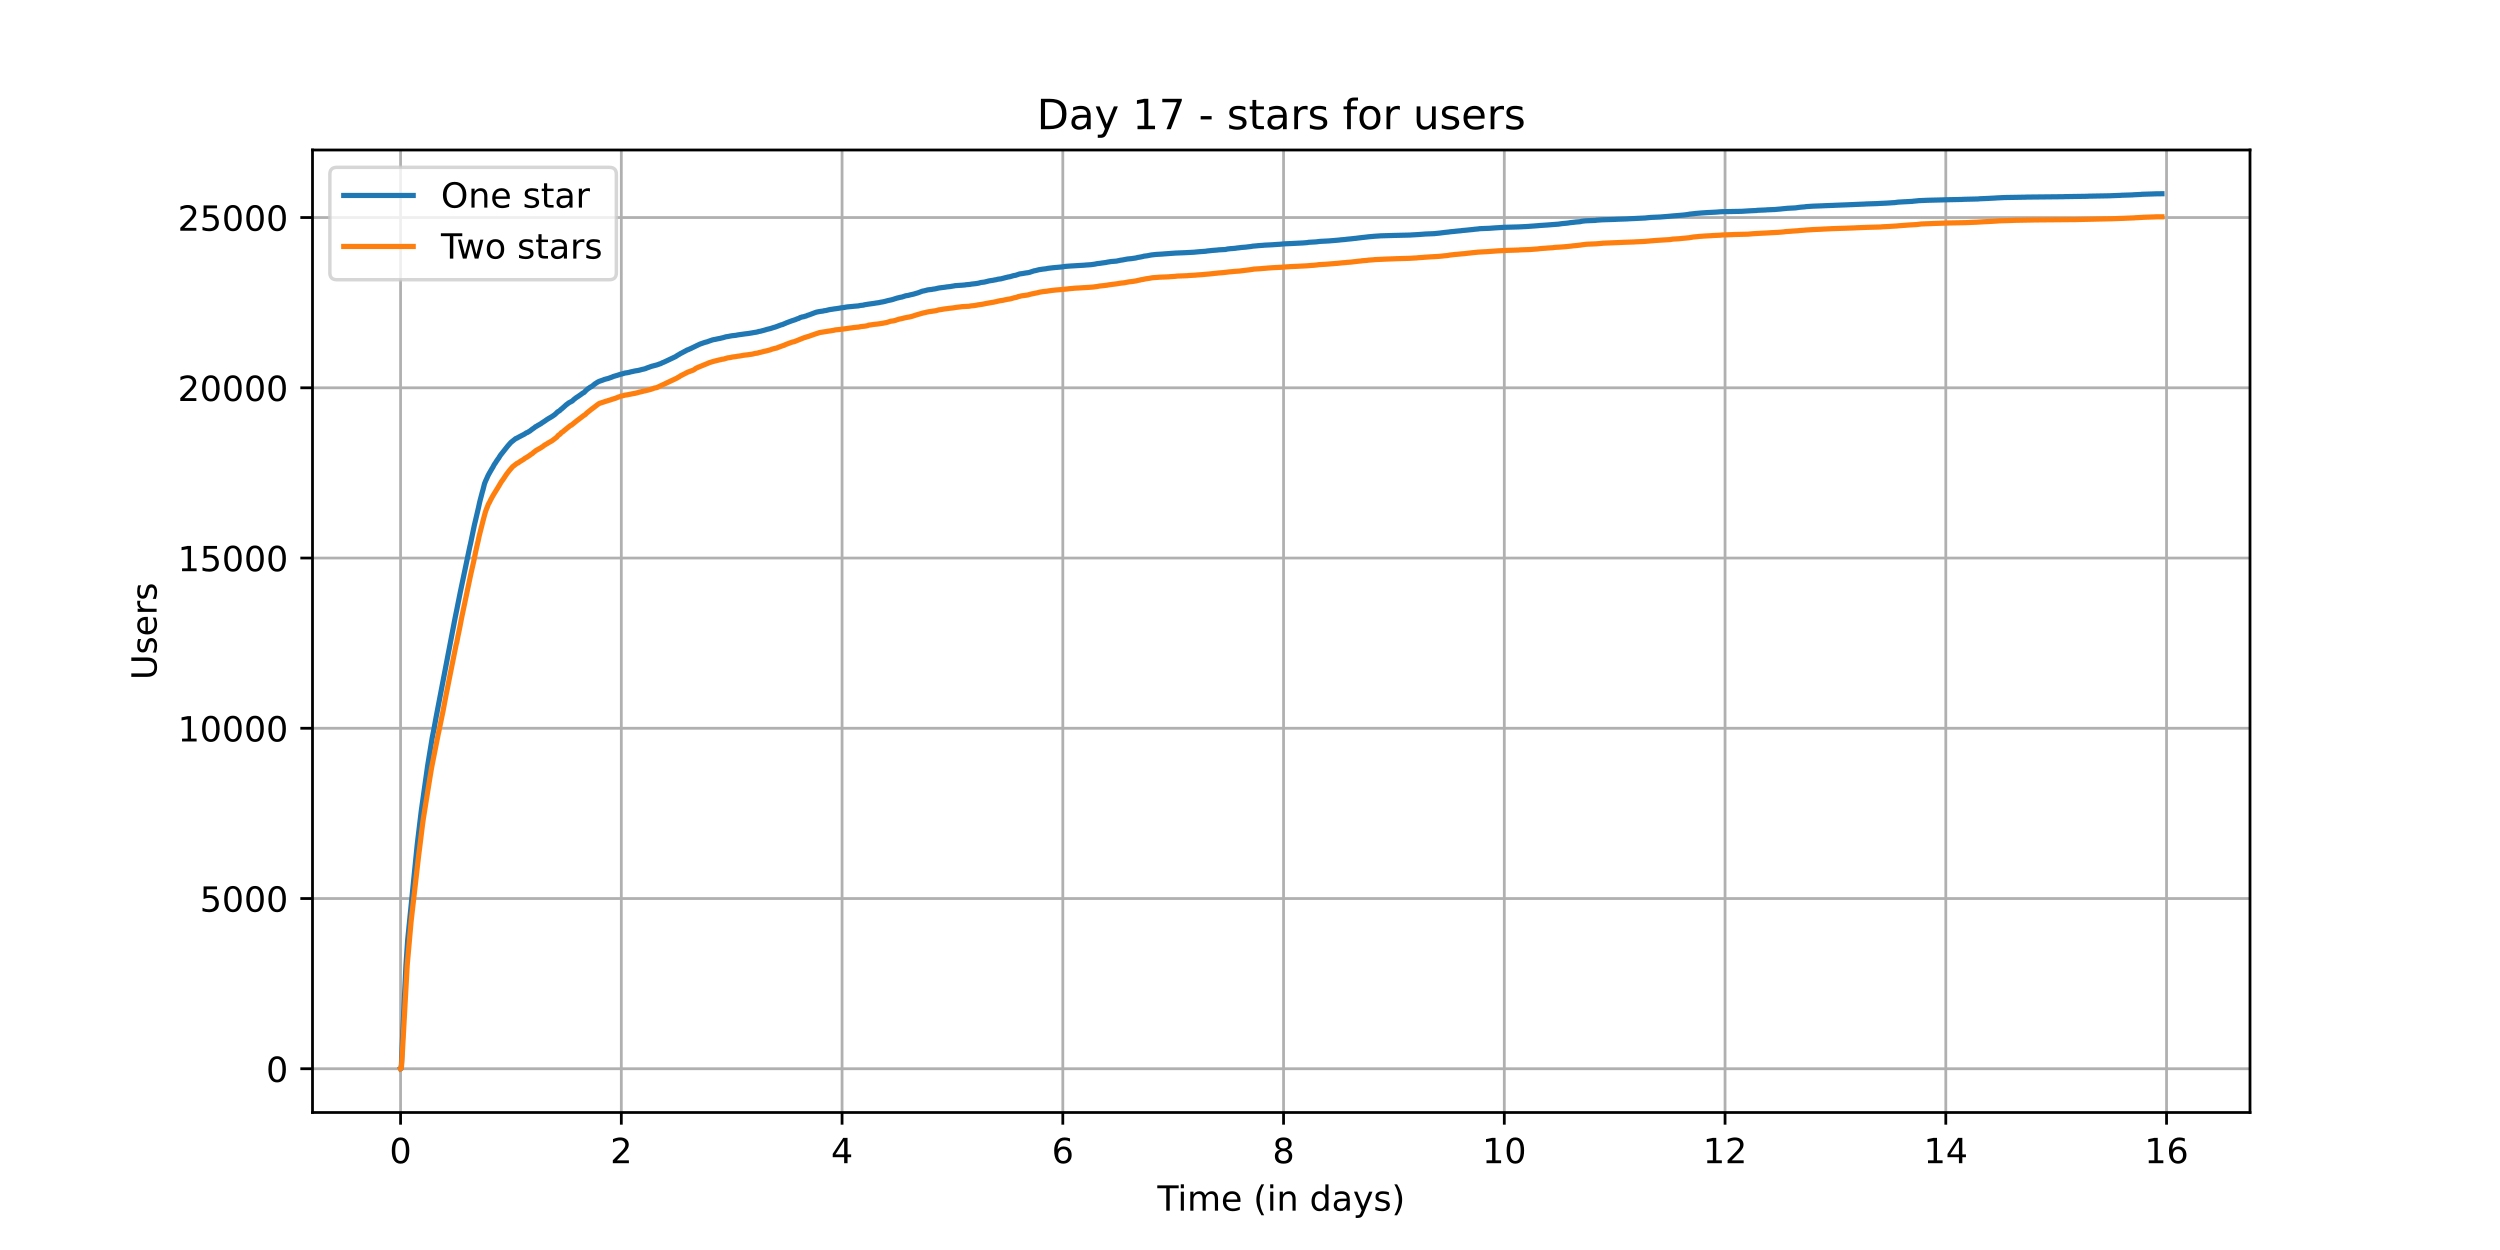 <?xml version="1.0" encoding="utf-8" standalone="no"?>
<!DOCTYPE svg PUBLIC "-//W3C//DTD SVG 1.1//EN"
  "http://www.w3.org/Graphics/SVG/1.1/DTD/svg11.dtd">
<!-- Created with matplotlib (https://matplotlib.org/) -->
<svg height="360pt" version="1.1" viewBox="0 0 720 360" width="720pt" xmlns="http://www.w3.org/2000/svg" xmlns:xlink="http://www.w3.org/1999/xlink">
 <defs>
  <style type="text/css">*{stroke-linecap:butt;stroke-linejoin:round;}</style>
 </defs>
 <g id="figure_1">
  <g id="patch_1">
   <path d="M 0 360 
L 720 360 
L 720 0 
L 0 0 
z
" style="fill:#ffffff;"/>
  </g>
  <g id="axes_1">
   <g id="patch_2">
    <path d="M 90 320.4 
L 648 320.4 
L 648 43.2 
L 90 43.2 
z
" style="fill:#ffffff;"/>
   </g>
   <g id="matplotlib.axis_1">
    <g id="xtick_1">
     <g id="line2d_1">
      <path clip-path="url(#p5c3e6afed6)" d="M 115.364 320.4 
L 115.364 43.2 
" style="fill:none;stroke:#b0b0b0;stroke-linecap:square;stroke-width:0.8;"/>
     </g>
     <g id="line2d_2">
      <defs>
       <path d="M 0 0 
L 0 3.5 
" id="m5e61a04ed2" style="stroke:#000000;stroke-width:0.8;"/>
      </defs>
      <g>
       <use style="stroke:#000000;stroke-width:0.8;" x="115.364" xlink:href="#m5e61a04ed2" y="320.4"/>
      </g>
     </g>
     <g id="text_1">
      <!-- 0 -->
      <g transform="translate(112.182 334.998)scale(0.1 -0.1)">
       <defs>
        <path d="M 31.781 66.406 
Q 24.172 66.406 20.328 58.906 
Q 16.5 51.422 16.5 36.375 
Q 16.5 21.391 20.328 13.891 
Q 24.172 6.391 31.781 6.391 
Q 39.453 6.391 43.281 13.891 
Q 47.125 21.391 47.125 36.375 
Q 47.125 51.422 43.281 58.906 
Q 39.453 66.406 31.781 66.406 
z
M 31.781 74.219 
Q 44.047 74.219 50.516 64.516 
Q 56.984 54.828 56.984 36.375 
Q 56.984 17.969 50.516 8.266 
Q 44.047 -1.422 31.781 -1.422 
Q 19.531 -1.422 13.062 8.266 
Q 6.594 17.969 6.594 36.375 
Q 6.594 54.828 13.062 64.516 
Q 19.531 74.219 31.781 74.219 
z
" id="DejaVuSans-48"/>
       </defs>
       <use xlink:href="#DejaVuSans-48"/>
      </g>
     </g>
    </g>
    <g id="xtick_2">
     <g id="line2d_3">
      <path clip-path="url(#p5c3e6afed6)" d="M 178.939 320.4 
L 178.939 43.2 
" style="fill:none;stroke:#b0b0b0;stroke-linecap:square;stroke-width:0.8;"/>
     </g>
     <g id="line2d_4">
      <g>
       <use style="stroke:#000000;stroke-width:0.8;" x="178.939" xlink:href="#m5e61a04ed2" y="320.4"/>
      </g>
     </g>
     <g id="text_2">
      <!-- 2 -->
      <g transform="translate(175.758 334.998)scale(0.1 -0.1)">
       <defs>
        <path d="M 19.188 8.297 
L 53.609 8.297 
L 53.609 0 
L 7.328 0 
L 7.328 8.297 
Q 12.938 14.109 22.625 23.891 
Q 32.328 33.688 34.812 36.531 
Q 39.547 41.844 41.422 45.531 
Q 43.312 49.219 43.312 52.781 
Q 43.312 58.594 39.234 62.25 
Q 35.156 65.922 28.609 65.922 
Q 23.969 65.922 18.812 64.312 
Q 13.672 62.703 7.812 59.422 
L 7.812 69.391 
Q 13.766 71.781 18.938 73 
Q 24.125 74.219 28.422 74.219 
Q 39.75 74.219 46.484 68.547 
Q 53.219 62.891 53.219 53.422 
Q 53.219 48.922 51.531 44.891 
Q 49.859 40.875 45.406 35.406 
Q 44.188 33.984 37.641 27.219 
Q 31.109 20.453 19.188 8.297 
z
" id="DejaVuSans-50"/>
       </defs>
       <use xlink:href="#DejaVuSans-50"/>
      </g>
     </g>
    </g>
    <g id="xtick_3">
     <g id="line2d_5">
      <path clip-path="url(#p5c3e6afed6)" d="M 242.514 320.4 
L 242.514 43.2 
" style="fill:none;stroke:#b0b0b0;stroke-linecap:square;stroke-width:0.8;"/>
     </g>
     <g id="line2d_6">
      <g>
       <use style="stroke:#000000;stroke-width:0.8;" x="242.514" xlink:href="#m5e61a04ed2" y="320.4"/>
      </g>
     </g>
     <g id="text_3">
      <!-- 4 -->
      <g transform="translate(239.333 334.998)scale(0.1 -0.1)">
       <defs>
        <path d="M 37.797 64.312 
L 12.891 25.391 
L 37.797 25.391 
z
M 35.203 72.906 
L 47.609 72.906 
L 47.609 25.391 
L 58.016 25.391 
L 58.016 17.188 
L 47.609 17.188 
L 47.609 0 
L 37.797 0 
L 37.797 17.188 
L 4.891 17.188 
L 4.891 26.703 
z
" id="DejaVuSans-52"/>
       </defs>
       <use xlink:href="#DejaVuSans-52"/>
      </g>
     </g>
    </g>
    <g id="xtick_4">
     <g id="line2d_7">
      <path clip-path="url(#p5c3e6afed6)" d="M 306.089 320.4 
L 306.089 43.2 
" style="fill:none;stroke:#b0b0b0;stroke-linecap:square;stroke-width:0.8;"/>
     </g>
     <g id="line2d_8">
      <g>
       <use style="stroke:#000000;stroke-width:0.8;" x="306.089" xlink:href="#m5e61a04ed2" y="320.4"/>
      </g>
     </g>
     <g id="text_4">
      <!-- 6 -->
      <g transform="translate(302.908 334.998)scale(0.1 -0.1)">
       <defs>
        <path d="M 33.016 40.375 
Q 26.375 40.375 22.484 35.828 
Q 18.609 31.297 18.609 23.391 
Q 18.609 15.531 22.484 10.953 
Q 26.375 6.391 33.016 6.391 
Q 39.656 6.391 43.531 10.953 
Q 47.406 15.531 47.406 23.391 
Q 47.406 31.297 43.531 35.828 
Q 39.656 40.375 33.016 40.375 
z
M 52.594 71.297 
L 52.594 62.312 
Q 48.875 64.062 45.094 64.984 
Q 41.312 65.922 37.594 65.922 
Q 27.828 65.922 22.672 59.328 
Q 17.531 52.734 16.797 39.406 
Q 19.672 43.656 24.016 45.922 
Q 28.375 48.188 33.594 48.188 
Q 44.578 48.188 50.953 41.516 
Q 57.328 34.859 57.328 23.391 
Q 57.328 12.156 50.688 5.359 
Q 44.047 -1.422 33.016 -1.422 
Q 20.359 -1.422 13.672 8.266 
Q 6.984 17.969 6.984 36.375 
Q 6.984 53.656 15.188 63.938 
Q 23.391 74.219 37.203 74.219 
Q 40.922 74.219 44.703 73.484 
Q 48.484 72.75 52.594 71.297 
z
" id="DejaVuSans-54"/>
       </defs>
       <use xlink:href="#DejaVuSans-54"/>
      </g>
     </g>
    </g>
    <g id="xtick_5">
     <g id="line2d_9">
      <path clip-path="url(#p5c3e6afed6)" d="M 369.664 320.4 
L 369.664 43.2 
" style="fill:none;stroke:#b0b0b0;stroke-linecap:square;stroke-width:0.8;"/>
     </g>
     <g id="line2d_10">
      <g>
       <use style="stroke:#000000;stroke-width:0.8;" x="369.664" xlink:href="#m5e61a04ed2" y="320.4"/>
      </g>
     </g>
     <g id="text_5">
      <!-- 8 -->
      <g transform="translate(366.483 334.998)scale(0.1 -0.1)">
       <defs>
        <path d="M 31.781 34.625 
Q 24.75 34.625 20.719 30.859 
Q 16.703 27.094 16.703 20.516 
Q 16.703 13.922 20.719 10.156 
Q 24.75 6.391 31.781 6.391 
Q 38.812 6.391 42.859 10.172 
Q 46.922 13.969 46.922 20.516 
Q 46.922 27.094 42.891 30.859 
Q 38.875 34.625 31.781 34.625 
z
M 21.922 38.812 
Q 15.578 40.375 12.031 44.719 
Q 8.5 49.078 8.5 55.328 
Q 8.5 64.062 14.719 69.141 
Q 20.953 74.219 31.781 74.219 
Q 42.672 74.219 48.875 69.141 
Q 55.078 64.062 55.078 55.328 
Q 55.078 49.078 51.531 44.719 
Q 48 40.375 41.703 38.812 
Q 48.828 37.156 52.797 32.312 
Q 56.781 27.484 56.781 20.516 
Q 56.781 9.906 50.312 4.234 
Q 43.844 -1.422 31.781 -1.422 
Q 19.734 -1.422 13.25 4.234 
Q 6.781 9.906 6.781 20.516 
Q 6.781 27.484 10.781 32.312 
Q 14.797 37.156 21.922 38.812 
z
M 18.312 54.391 
Q 18.312 48.734 21.844 45.562 
Q 25.391 42.391 31.781 42.391 
Q 38.141 42.391 41.719 45.562 
Q 45.312 48.734 45.312 54.391 
Q 45.312 60.062 41.719 63.234 
Q 38.141 66.406 31.781 66.406 
Q 25.391 66.406 21.844 63.234 
Q 18.312 60.062 18.312 54.391 
z
" id="DejaVuSans-56"/>
       </defs>
       <use xlink:href="#DejaVuSans-56"/>
      </g>
     </g>
    </g>
    <g id="xtick_6">
     <g id="line2d_11">
      <path clip-path="url(#p5c3e6afed6)" d="M 433.239 320.4 
L 433.239 43.2 
" style="fill:none;stroke:#b0b0b0;stroke-linecap:square;stroke-width:0.8;"/>
     </g>
     <g id="line2d_12">
      <g>
       <use style="stroke:#000000;stroke-width:0.8;" x="433.239" xlink:href="#m5e61a04ed2" y="320.4"/>
      </g>
     </g>
     <g id="text_6">
      <!-- 10 -->
      <g transform="translate(426.877 334.998)scale(0.1 -0.1)">
       <defs>
        <path d="M 12.406 8.297 
L 28.516 8.297 
L 28.516 63.922 
L 10.984 60.406 
L 10.984 69.391 
L 28.422 72.906 
L 38.281 72.906 
L 38.281 8.297 
L 54.391 8.297 
L 54.391 0 
L 12.406 0 
z
" id="DejaVuSans-49"/>
       </defs>
       <use xlink:href="#DejaVuSans-49"/>
       <use x="63.623" xlink:href="#DejaVuSans-48"/>
      </g>
     </g>
    </g>
    <g id="xtick_7">
     <g id="line2d_13">
      <path clip-path="url(#p5c3e6afed6)" d="M 496.815 320.4 
L 496.815 43.2 
" style="fill:none;stroke:#b0b0b0;stroke-linecap:square;stroke-width:0.8;"/>
     </g>
     <g id="line2d_14">
      <g>
       <use style="stroke:#000000;stroke-width:0.8;" x="496.815" xlink:href="#m5e61a04ed2" y="320.4"/>
      </g>
     </g>
     <g id="text_7">
      <!-- 12 -->
      <g transform="translate(490.452 334.998)scale(0.1 -0.1)">
       <use xlink:href="#DejaVuSans-49"/>
       <use x="63.623" xlink:href="#DejaVuSans-50"/>
      </g>
     </g>
    </g>
    <g id="xtick_8">
     <g id="line2d_15">
      <path clip-path="url(#p5c3e6afed6)" d="M 560.39 320.4 
L 560.39 43.2 
" style="fill:none;stroke:#b0b0b0;stroke-linecap:square;stroke-width:0.8;"/>
     </g>
     <g id="line2d_16">
      <g>
       <use style="stroke:#000000;stroke-width:0.8;" x="560.39" xlink:href="#m5e61a04ed2" y="320.4"/>
      </g>
     </g>
     <g id="text_8">
      <!-- 14 -->
      <g transform="translate(554.027 334.998)scale(0.1 -0.1)">
       <use xlink:href="#DejaVuSans-49"/>
       <use x="63.623" xlink:href="#DejaVuSans-52"/>
      </g>
     </g>
    </g>
    <g id="xtick_9">
     <g id="line2d_17">
      <path clip-path="url(#p5c3e6afed6)" d="M 623.965 320.4 
L 623.965 43.2 
" style="fill:none;stroke:#b0b0b0;stroke-linecap:square;stroke-width:0.8;"/>
     </g>
     <g id="line2d_18">
      <g>
       <use style="stroke:#000000;stroke-width:0.8;" x="623.965" xlink:href="#m5e61a04ed2" y="320.4"/>
      </g>
     </g>
     <g id="text_9">
      <!-- 16 -->
      <g transform="translate(617.602 334.998)scale(0.1 -0.1)">
       <use xlink:href="#DejaVuSans-49"/>
       <use x="63.623" xlink:href="#DejaVuSans-54"/>
      </g>
     </g>
    </g>
    <g id="text_10">
     <!-- Time (in days) -->
     <g transform="translate(333.327 348.677)scale(0.1 -0.1)">
      <defs>
       <path d="M -0.297 72.906 
L 61.375 72.906 
L 61.375 64.594 
L 35.5 64.594 
L 35.5 0 
L 25.594 0 
L 25.594 64.594 
L -0.297 64.594 
z
" id="DejaVuSans-84"/>
       <path d="M 9.422 54.688 
L 18.406 54.688 
L 18.406 0 
L 9.422 0 
z
M 9.422 75.984 
L 18.406 75.984 
L 18.406 64.594 
L 9.422 64.594 
z
" id="DejaVuSans-105"/>
       <path d="M 52 44.188 
Q 55.375 50.25 60.062 53.125 
Q 64.75 56 71.094 56 
Q 79.641 56 84.281 50.016 
Q 88.922 44.047 88.922 33.016 
L 88.922 0 
L 79.891 0 
L 79.891 32.719 
Q 79.891 40.578 77.094 44.375 
Q 74.312 48.188 68.609 48.188 
Q 61.625 48.188 57.562 43.547 
Q 53.516 38.922 53.516 30.906 
L 53.516 0 
L 44.484 0 
L 44.484 32.719 
Q 44.484 40.625 41.703 44.406 
Q 38.922 48.188 33.109 48.188 
Q 26.219 48.188 22.156 43.531 
Q 18.109 38.875 18.109 30.906 
L 18.109 0 
L 9.078 0 
L 9.078 54.688 
L 18.109 54.688 
L 18.109 46.188 
Q 21.188 51.219 25.484 53.609 
Q 29.781 56 35.688 56 
Q 41.656 56 45.828 52.969 
Q 50 49.953 52 44.188 
z
" id="DejaVuSans-109"/>
       <path d="M 56.203 29.594 
L 56.203 25.203 
L 14.891 25.203 
Q 15.484 15.922 20.484 11.062 
Q 25.484 6.203 34.422 6.203 
Q 39.594 6.203 44.453 7.469 
Q 49.312 8.734 54.109 11.281 
L 54.109 2.781 
Q 49.266 0.734 44.188 -0.344 
Q 39.109 -1.422 33.891 -1.422 
Q 20.797 -1.422 13.156 6.188 
Q 5.516 13.812 5.516 26.812 
Q 5.516 40.234 12.766 48.109 
Q 20.016 56 32.328 56 
Q 43.359 56 49.781 48.891 
Q 56.203 41.797 56.203 29.594 
z
M 47.219 32.234 
Q 47.125 39.594 43.094 43.984 
Q 39.062 48.391 32.422 48.391 
Q 24.906 48.391 20.391 44.141 
Q 15.875 39.891 15.188 32.172 
z
" id="DejaVuSans-101"/>
       <path id="DejaVuSans-32"/>
       <path d="M 31 75.875 
Q 24.469 64.656 21.281 53.656 
Q 18.109 42.672 18.109 31.391 
Q 18.109 20.125 21.312 9.062 
Q 24.516 -2 31 -13.188 
L 23.188 -13.188 
Q 15.875 -1.703 12.234 9.375 
Q 8.594 20.453 8.594 31.391 
Q 8.594 42.281 12.203 53.312 
Q 15.828 64.359 23.188 75.875 
z
" id="DejaVuSans-40"/>
       <path d="M 54.891 33.016 
L 54.891 0 
L 45.906 0 
L 45.906 32.719 
Q 45.906 40.484 42.875 44.328 
Q 39.844 48.188 33.797 48.188 
Q 26.516 48.188 22.312 43.547 
Q 18.109 38.922 18.109 30.906 
L 18.109 0 
L 9.078 0 
L 9.078 54.688 
L 18.109 54.688 
L 18.109 46.188 
Q 21.344 51.125 25.703 53.562 
Q 30.078 56 35.797 56 
Q 45.219 56 50.047 50.172 
Q 54.891 44.344 54.891 33.016 
z
" id="DejaVuSans-110"/>
       <path d="M 45.406 46.391 
L 45.406 75.984 
L 54.391 75.984 
L 54.391 0 
L 45.406 0 
L 45.406 8.203 
Q 42.578 3.328 38.25 0.953 
Q 33.938 -1.422 27.875 -1.422 
Q 17.969 -1.422 11.734 6.484 
Q 5.516 14.406 5.516 27.297 
Q 5.516 40.188 11.734 48.094 
Q 17.969 56 27.875 56 
Q 33.938 56 38.25 53.625 
Q 42.578 51.266 45.406 46.391 
z
M 14.797 27.297 
Q 14.797 17.391 18.875 11.75 
Q 22.953 6.109 30.078 6.109 
Q 37.203 6.109 41.297 11.75 
Q 45.406 17.391 45.406 27.297 
Q 45.406 37.203 41.297 42.844 
Q 37.203 48.484 30.078 48.484 
Q 22.953 48.484 18.875 42.844 
Q 14.797 37.203 14.797 27.297 
z
" id="DejaVuSans-100"/>
       <path d="M 34.281 27.484 
Q 23.391 27.484 19.188 25 
Q 14.984 22.516 14.984 16.5 
Q 14.984 11.719 18.141 8.906 
Q 21.297 6.109 26.703 6.109 
Q 34.188 6.109 38.703 11.406 
Q 43.219 16.703 43.219 25.484 
L 43.219 27.484 
z
M 52.203 31.203 
L 52.203 0 
L 43.219 0 
L 43.219 8.297 
Q 40.141 3.328 35.547 0.953 
Q 30.953 -1.422 24.312 -1.422 
Q 15.922 -1.422 10.953 3.297 
Q 6 8.016 6 15.922 
Q 6 25.141 12.172 29.828 
Q 18.359 34.516 30.609 34.516 
L 43.219 34.516 
L 43.219 35.406 
Q 43.219 41.609 39.141 45 
Q 35.062 48.391 27.688 48.391 
Q 23 48.391 18.547 47.266 
Q 14.109 46.141 10.016 43.891 
L 10.016 52.203 
Q 14.938 54.109 19.578 55.047 
Q 24.219 56 28.609 56 
Q 40.484 56 46.344 49.844 
Q 52.203 43.703 52.203 31.203 
z
" id="DejaVuSans-97"/>
       <path d="M 32.172 -5.078 
Q 28.375 -14.844 24.75 -17.812 
Q 21.141 -20.797 15.094 -20.797 
L 7.906 -20.797 
L 7.906 -13.281 
L 13.188 -13.281 
Q 16.891 -13.281 18.938 -11.516 
Q 21 -9.766 23.484 -3.219 
L 25.094 0.875 
L 2.984 54.688 
L 12.5 54.688 
L 29.594 11.922 
L 46.688 54.688 
L 56.203 54.688 
z
" id="DejaVuSans-121"/>
       <path d="M 44.281 53.078 
L 44.281 44.578 
Q 40.484 46.531 36.375 47.5 
Q 32.281 48.484 27.875 48.484 
Q 21.188 48.484 17.844 46.438 
Q 14.5 44.391 14.5 40.281 
Q 14.5 37.156 16.891 35.375 
Q 19.281 33.594 26.516 31.984 
L 29.594 31.297 
Q 39.156 29.25 43.188 25.516 
Q 47.219 21.781 47.219 15.094 
Q 47.219 7.469 41.188 3.016 
Q 35.156 -1.422 24.609 -1.422 
Q 20.219 -1.422 15.453 -0.562 
Q 10.688 0.297 5.422 2 
L 5.422 11.281 
Q 10.406 8.688 15.234 7.391 
Q 20.062 6.109 24.812 6.109 
Q 31.156 6.109 34.562 8.281 
Q 37.984 10.453 37.984 14.406 
Q 37.984 18.062 35.516 20.016 
Q 33.062 21.969 24.703 23.781 
L 21.578 24.516 
Q 13.234 26.266 9.516 29.906 
Q 5.812 33.547 5.812 39.891 
Q 5.812 47.609 11.281 51.797 
Q 16.75 56 26.812 56 
Q 31.781 56 36.172 55.266 
Q 40.578 54.547 44.281 53.078 
z
" id="DejaVuSans-115"/>
       <path d="M 8.016 75.875 
L 15.828 75.875 
Q 23.141 64.359 26.781 53.312 
Q 30.422 42.281 30.422 31.391 
Q 30.422 20.453 26.781 9.375 
Q 23.141 -1.703 15.828 -13.188 
L 8.016 -13.188 
Q 14.5 -2 17.703 9.062 
Q 20.906 20.125 20.906 31.391 
Q 20.906 42.672 17.703 53.656 
Q 14.5 64.656 8.016 75.875 
z
" id="DejaVuSans-41"/>
      </defs>
      <use xlink:href="#DejaVuSans-84"/>
      <use x="57.959" xlink:href="#DejaVuSans-105"/>
      <use x="85.742" xlink:href="#DejaVuSans-109"/>
      <use x="183.154" xlink:href="#DejaVuSans-101"/>
      <use x="244.678" xlink:href="#DejaVuSans-32"/>
      <use x="276.465" xlink:href="#DejaVuSans-40"/>
      <use x="315.479" xlink:href="#DejaVuSans-105"/>
      <use x="343.262" xlink:href="#DejaVuSans-110"/>
      <use x="406.641" xlink:href="#DejaVuSans-32"/>
      <use x="438.428" xlink:href="#DejaVuSans-100"/>
      <use x="501.904" xlink:href="#DejaVuSans-97"/>
      <use x="563.184" xlink:href="#DejaVuSans-121"/>
      <use x="622.363" xlink:href="#DejaVuSans-115"/>
      <use x="674.463" xlink:href="#DejaVuSans-41"/>
     </g>
    </g>
   </g>
   <g id="matplotlib.axis_2">
    <g id="ytick_1">
     <g id="line2d_19">
      <path clip-path="url(#p5c3e6afed6)" d="M 90 307.8 
L 648 307.8 
" style="fill:none;stroke:#b0b0b0;stroke-linecap:square;stroke-width:0.8;"/>
     </g>
     <g id="line2d_20">
      <defs>
       <path d="M 0 0 
L -3.5 0 
" id="meab4cba3fe" style="stroke:#000000;stroke-width:0.8;"/>
      </defs>
      <g>
       <use style="stroke:#000000;stroke-width:0.8;" x="90" xlink:href="#meab4cba3fe" y="307.8"/>
      </g>
     </g>
     <g id="text_11">
      <!-- 0 -->
      <g transform="translate(76.638 311.599)scale(0.1 -0.1)">
       <use xlink:href="#DejaVuSans-48"/>
      </g>
     </g>
    </g>
    <g id="ytick_2">
     <g id="line2d_21">
      <path clip-path="url(#p5c3e6afed6)" d="M 90 258.771 
L 648 258.771 
" style="fill:none;stroke:#b0b0b0;stroke-linecap:square;stroke-width:0.8;"/>
     </g>
     <g id="line2d_22">
      <g>
       <use style="stroke:#000000;stroke-width:0.8;" x="90" xlink:href="#meab4cba3fe" y="258.771"/>
      </g>
     </g>
     <g id="text_12">
      <!-- 5000 -->
      <g transform="translate(57.55 262.57)scale(0.1 -0.1)">
       <defs>
        <path d="M 10.797 72.906 
L 49.516 72.906 
L 49.516 64.594 
L 19.828 64.594 
L 19.828 46.734 
Q 21.969 47.469 24.109 47.828 
Q 26.266 48.188 28.422 48.188 
Q 40.625 48.188 47.75 41.5 
Q 54.891 34.812 54.891 23.391 
Q 54.891 11.625 47.562 5.094 
Q 40.234 -1.422 26.906 -1.422 
Q 22.312 -1.422 17.547 -0.641 
Q 12.797 0.141 7.719 1.703 
L 7.719 11.625 
Q 12.109 9.234 16.797 8.062 
Q 21.484 6.891 26.703 6.891 
Q 35.156 6.891 40.078 11.328 
Q 45.016 15.766 45.016 23.391 
Q 45.016 31 40.078 35.438 
Q 35.156 39.891 26.703 39.891 
Q 22.75 39.891 18.812 39.016 
Q 14.891 38.141 10.797 36.281 
z
" id="DejaVuSans-53"/>
       </defs>
       <use xlink:href="#DejaVuSans-53"/>
       <use x="63.623" xlink:href="#DejaVuSans-48"/>
       <use x="127.246" xlink:href="#DejaVuSans-48"/>
       <use x="190.869" xlink:href="#DejaVuSans-48"/>
      </g>
     </g>
    </g>
    <g id="ytick_3">
     <g id="line2d_23">
      <path clip-path="url(#p5c3e6afed6)" d="M 90 209.742 
L 648 209.742 
" style="fill:none;stroke:#b0b0b0;stroke-linecap:square;stroke-width:0.8;"/>
     </g>
     <g id="line2d_24">
      <g>
       <use style="stroke:#000000;stroke-width:0.8;" x="90" xlink:href="#meab4cba3fe" y="209.742"/>
      </g>
     </g>
     <g id="text_13">
      <!-- 10000 -->
      <g transform="translate(51.188 213.541)scale(0.1 -0.1)">
       <use xlink:href="#DejaVuSans-49"/>
       <use x="63.623" xlink:href="#DejaVuSans-48"/>
       <use x="127.246" xlink:href="#DejaVuSans-48"/>
       <use x="190.869" xlink:href="#DejaVuSans-48"/>
       <use x="254.492" xlink:href="#DejaVuSans-48"/>
      </g>
     </g>
    </g>
    <g id="ytick_4">
     <g id="line2d_25">
      <path clip-path="url(#p5c3e6afed6)" d="M 90 160.713 
L 648 160.713 
" style="fill:none;stroke:#b0b0b0;stroke-linecap:square;stroke-width:0.8;"/>
     </g>
     <g id="line2d_26">
      <g>
       <use style="stroke:#000000;stroke-width:0.8;" x="90" xlink:href="#meab4cba3fe" y="160.713"/>
      </g>
     </g>
     <g id="text_14">
      <!-- 15000 -->
      <g transform="translate(51.188 164.512)scale(0.1 -0.1)">
       <use xlink:href="#DejaVuSans-49"/>
       <use x="63.623" xlink:href="#DejaVuSans-53"/>
       <use x="127.246" xlink:href="#DejaVuSans-48"/>
       <use x="190.869" xlink:href="#DejaVuSans-48"/>
       <use x="254.492" xlink:href="#DejaVuSans-48"/>
      </g>
     </g>
    </g>
    <g id="ytick_5">
     <g id="line2d_27">
      <path clip-path="url(#p5c3e6afed6)" d="M 90 111.683 
L 648 111.683 
" style="fill:none;stroke:#b0b0b0;stroke-linecap:square;stroke-width:0.8;"/>
     </g>
     <g id="line2d_28">
      <g>
       <use style="stroke:#000000;stroke-width:0.8;" x="90" xlink:href="#meab4cba3fe" y="111.683"/>
      </g>
     </g>
     <g id="text_15">
      <!-- 20000 -->
      <g transform="translate(51.188 115.483)scale(0.1 -0.1)">
       <use xlink:href="#DejaVuSans-50"/>
       <use x="63.623" xlink:href="#DejaVuSans-48"/>
       <use x="127.246" xlink:href="#DejaVuSans-48"/>
       <use x="190.869" xlink:href="#DejaVuSans-48"/>
       <use x="254.492" xlink:href="#DejaVuSans-48"/>
      </g>
     </g>
    </g>
    <g id="ytick_6">
     <g id="line2d_29">
      <path clip-path="url(#p5c3e6afed6)" d="M 90 62.654 
L 648 62.654 
" style="fill:none;stroke:#b0b0b0;stroke-linecap:square;stroke-width:0.8;"/>
     </g>
     <g id="line2d_30">
      <g>
       <use style="stroke:#000000;stroke-width:0.8;" x="90" xlink:href="#meab4cba3fe" y="62.654"/>
      </g>
     </g>
     <g id="text_16">
      <!-- 25000 -->
      <g transform="translate(51.188 66.453)scale(0.1 -0.1)">
       <use xlink:href="#DejaVuSans-50"/>
       <use x="63.623" xlink:href="#DejaVuSans-53"/>
       <use x="127.246" xlink:href="#DejaVuSans-48"/>
       <use x="190.869" xlink:href="#DejaVuSans-48"/>
       <use x="254.492" xlink:href="#DejaVuSans-48"/>
      </g>
     </g>
    </g>
    <g id="text_17">
     <!-- Users -->
     <g transform="translate(45.108 195.801)rotate(-90)scale(0.1 -0.1)">
      <defs>
       <path d="M 8.688 72.906 
L 18.609 72.906 
L 18.609 28.609 
Q 18.609 16.891 22.844 11.734 
Q 27.094 6.594 36.625 6.594 
Q 46.094 6.594 50.344 11.734 
Q 54.594 16.891 54.594 28.609 
L 54.594 72.906 
L 64.5 72.906 
L 64.5 27.391 
Q 64.5 13.141 57.438 5.859 
Q 50.391 -1.422 36.625 -1.422 
Q 22.797 -1.422 15.734 5.859 
Q 8.688 13.141 8.688 27.391 
z
" id="DejaVuSans-85"/>
       <path d="M 41.109 46.297 
Q 39.594 47.172 37.812 47.578 
Q 36.031 48 33.891 48 
Q 26.266 48 22.188 43.047 
Q 18.109 38.094 18.109 28.812 
L 18.109 0 
L 9.078 0 
L 9.078 54.688 
L 18.109 54.688 
L 18.109 46.188 
Q 20.953 51.172 25.484 53.578 
Q 30.031 56 36.531 56 
Q 37.453 56 38.578 55.875 
Q 39.703 55.766 41.062 55.516 
z
" id="DejaVuSans-114"/>
      </defs>
      <use xlink:href="#DejaVuSans-85"/>
      <use x="73.193" xlink:href="#DejaVuSans-115"/>
      <use x="125.293" xlink:href="#DejaVuSans-101"/>
      <use x="186.816" xlink:href="#DejaVuSans-114"/>
      <use x="227.93" xlink:href="#DejaVuSans-115"/>
     </g>
    </g>
   </g>
   <g id="line2d_31">
    <path clip-path="url(#p5c3e6afed6)" d="M 115.364 307.8 
L 115.484 307.751 
L 115.616 306.506 
L 115.922 299.073 
L 116.906 278.147 
L 117.41 270.714 
L 120.169 243.16 
L 120.781 238.061 
L 121.328 233.521 
L 123.166 220.489 
L 124.479 212.448 
L 124.938 210.173 
L 125.572 206.682 
L 131.064 177.99 
L 131.173 177.451 
L 131.479 175.97 
L 132.507 170.822 
L 135.352 157.222 
L 135.462 156.8 
L 136.622 151.211 
L 136.95 149.848 
L 137.847 146.014 
L 138.044 145.072 
L 138.264 144.151 
L 138.964 141.493 
L 139.052 141.228 
L 139.555 139.248 
L 139.621 139.101 
L 139.883 138.453 
L 140.102 137.992 
L 140.496 137.1 
L 140.759 136.58 
L 141.284 135.659 
L 141.721 134.904 
L 141.918 134.609 
L 142.312 133.845 
L 142.421 133.678 
L 142.727 133.256 
L 142.968 132.825 
L 143.099 132.678 
L 143.384 132.227 
L 143.646 131.913 
L 143.734 131.736 
L 143.931 131.403 
L 144.171 131.05 
L 146.14 128.559 
L 146.665 127.951 
L 146.949 127.638 
L 147.103 127.451 
L 148.459 126.363 
L 148.59 126.265 
L 148.809 126.216 
L 148.984 126.127 
L 149.224 125.971 
L 151.018 125.039 
L 151.609 124.647 
L 151.915 124.549 
L 152.397 124.245 
L 152.593 124.147 
L 152.899 123.892 
L 153.031 123.803 
L 153.337 123.558 
L 153.862 123.215 
L 154.212 122.901 
L 154.474 122.793 
L 154.977 122.47 
L 155.196 122.362 
L 155.875 121.96 
L 156.116 121.754 
L 156.313 121.646 
L 156.838 121.303 
L 157.034 121.166 
L 157.494 120.842 
L 157.997 120.528 
L 158.806 120.058 
L 159.003 119.93 
L 159.659 119.489 
L 159.944 119.244 
L 160.184 119.018 
L 160.272 118.94 
L 160.556 118.646 
L 161.016 118.371 
L 161.169 118.293 
L 161.475 117.959 
L 161.65 117.851 
L 161.913 117.626 
L 162.088 117.449 
L 162.219 117.371 
L 162.46 117.135 
L 162.722 116.91 
L 163.16 116.498 
L 163.357 116.4 
L 163.75 116.057 
L 164.822 115.488 
L 165.107 115.204 
L 165.216 115.096 
L 165.457 114.91 
L 165.874 114.576 
L 166.027 114.478 
L 166.289 114.302 
L 166.464 114.194 
L 166.661 114.056 
L 167.121 113.743 
L 167.405 113.537 
L 167.537 113.439 
L 167.843 113.203 
L 168.106 113.095 
L 168.325 112.929 
L 168.456 112.762 
L 168.96 112.262 
L 169.332 111.978 
L 170.054 111.468 
L 170.295 111.379 
L 170.514 111.213 
L 170.907 110.919 
L 171.302 110.566 
L 171.499 110.458 
L 172.046 110.095 
L 172.243 109.987 
L 172.593 109.82 
L 173.774 109.408 
L 173.993 109.301 
L 174.672 109.114 
L 175.131 109.006 
L 176.4 108.546 
L 176.597 108.438 
L 177.341 108.222 
L 177.713 108.114 
L 178.697 107.791 
L 179.157 107.683 
L 179.966 107.437 
L 180.732 107.33 
L 181.257 107.212 
L 181.629 107.104 
L 182.088 107.016 
L 182.526 106.908 
L 183.007 106.81 
L 183.729 106.702 
L 183.948 106.653 
L 184.539 106.506 
L 184.889 106.398 
L 185.37 106.3 
L 185.786 106.192 
L 186.026 106.114 
L 186.201 106.016 
L 186.464 105.927 
L 187.689 105.486 
L 188.127 105.378 
L 188.783 105.202 
L 189.155 105.104 
L 189.417 105.015 
L 189.702 104.917 
L 189.899 104.829 
L 190.27 104.731 
L 190.664 104.515 
L 190.905 104.407 
L 191.167 104.319 
L 194.602 102.691 
L 194.777 102.554 
L 195.281 102.24 
L 195.478 102.142 
L 195.98 101.829 
L 197.402 101.083 
L 197.884 100.799 
L 198.234 100.701 
L 198.606 100.515 
L 198.868 100.407 
L 201.428 99.171 
L 201.581 99.103 
L 202.763 98.691 
L 203.091 98.583 
L 203.681 98.436 
L 203.944 98.328 
L 205.147 97.906 
L 205.606 97.798 
L 206 97.74 
L 206.459 97.632 
L 206.941 97.534 
L 207.466 97.436 
L 207.707 97.367 
L 208.209 97.259 
L 209.041 97.004 
L 209.763 96.896 
L 210.266 96.788 
L 210.9 96.681 
L 211.229 96.651 
L 212.126 96.543 
L 212.3 96.484 
L 213.022 96.377 
L 213.394 96.327 
L 214.16 96.22 
L 214.553 96.161 
L 215.472 96.053 
L 215.888 95.984 
L 216.522 95.886 
L 216.719 95.847 
L 217.31 95.739 
L 217.682 95.69 
L 218.207 95.582 
L 218.491 95.474 
L 219.104 95.376 
L 219.345 95.298 
L 219.782 95.19 
L 220.504 94.984 
L 220.832 94.876 
L 221.401 94.739 
L 221.86 94.631 
L 222.845 94.307 
L 223.26 94.2 
L 224.967 93.562 
L 225.404 93.464 
L 225.623 93.347 
L 225.864 93.248 
L 226.148 93.141 
L 226.345 93.033 
L 227.877 92.454 
L 228.183 92.346 
L 229.102 92.052 
L 229.32 91.944 
L 229.627 91.817 
L 230.02 91.709 
L 230.458 91.454 
L 230.808 91.356 
L 230.984 91.287 
L 231.552 91.199 
L 231.749 91.101 
L 232.187 91.003 
L 232.559 90.817 
L 232.952 90.709 
L 234.79 90.013 
L 235.096 89.905 
L 235.293 89.865 
L 235.818 89.758 
L 236.234 89.689 
L 237.043 89.581 
L 237.284 89.503 
L 237.962 89.414 
L 238.137 89.356 
L 238.706 89.218 
L 239.274 89.11 
L 239.625 89.071 
L 240.259 88.963 
L 240.609 88.924 
L 241.331 88.816 
L 241.725 88.757 
L 242.228 88.659 
L 242.403 88.64 
L 243.212 88.542 
L 243.431 88.483 
L 244.11 88.375 
L 244.416 88.355 
L 245.553 88.247 
L 245.903 88.208 
L 247.215 88.1 
L 247.763 87.973 
L 248.703 87.875 
L 248.878 87.796 
L 249.536 87.689 
L 249.952 87.62 
L 250.696 87.512 
L 251.068 87.463 
L 251.811 87.355 
L 252.249 87.277 
L 253.058 87.169 
L 253.605 87.041 
L 254.261 86.934 
L 254.765 86.826 
L 255.158 86.718 
L 255.814 86.541 
L 256.361 86.433 
L 256.886 86.316 
L 257.215 86.218 
L 257.455 86.139 
L 257.74 86.041 
L 257.98 85.973 
L 258.286 85.865 
L 258.505 85.816 
L 258.921 85.718 
L 259.162 85.649 
L 259.774 85.541 
L 260.824 85.188 
L 261.546 85.08 
L 262.203 84.904 
L 262.728 84.796 
L 263.319 84.649 
L 263.56 84.57 
L 263.691 84.531 
L 264.042 84.423 
L 264.26 84.374 
L 265.683 83.845 
L 266.23 83.747 
L 266.449 83.688 
L 266.865 83.58 
L 267.106 83.501 
L 267.959 83.394 
L 268.287 83.364 
L 268.812 83.256 
L 269.14 83.227 
L 269.665 83.119 
L 269.906 83.05 
L 270.41 82.943 
L 271.197 82.835 
L 271.547 82.795 
L 272.379 82.688 
L 272.597 82.639 
L 273.647 82.531 
L 274.107 82.442 
L 274.807 82.335 
L 275.026 82.276 
L 276.557 82.168 
L 276.841 82.158 
L 277.979 82.06 
L 278.154 82.011 
L 279.357 81.903 
L 279.817 81.815 
L 280.823 81.707 
L 281.195 81.658 
L 281.829 81.55 
L 282.529 81.354 
L 283.448 81.246 
L 283.995 81.119 
L 284.41 81.021 
L 284.651 80.942 
L 285.241 80.834 
L 285.613 80.785 
L 286.248 80.677 
L 286.423 80.619 
L 286.751 80.589 
L 287.166 80.481 
L 287.407 80.413 
L 288.282 80.305 
L 288.939 80.128 
L 289.332 80.03 
L 289.573 79.962 
L 289.989 79.864 
L 290.23 79.795 
L 290.842 79.697 
L 291.083 79.628 
L 291.892 79.383 
L 292.527 79.275 
L 293.643 78.893 
L 294.474 78.785 
L 294.934 78.697 
L 295.59 78.589 
L 295.919 78.559 
L 296.466 78.451 
L 297.494 78.108 
L 297.823 78 
L 298.239 77.932 
L 298.654 77.824 
L 299.267 77.667 
L 300.011 77.559 
L 300.208 77.52 
L 301.193 77.412 
L 301.718 77.294 
L 302.593 77.187 
L 302.943 77.147 
L 303.971 77.039 
L 304.278 77.02 
L 305.437 76.912 
L 305.765 76.883 
L 306.509 76.775 
L 306.706 76.735 
L 308.062 76.628 
L 308.368 76.608 
L 310.184 76.5 
L 310.49 76.48 
L 312.306 76.373 
L 312.656 76.333 
L 314.231 76.226 
L 314.625 76.167 
L 315.391 76.059 
L 315.938 75.931 
L 316.896 75.824 
L 317.312 75.755 
L 318.121 75.647 
L 318.493 75.598 
L 318.952 75.49 
L 319.346 75.431 
L 320.002 75.323 
L 320.331 75.294 
L 321.577 75.196 
L 321.796 75.137 
L 322.365 75.029 
L 322.605 74.961 
L 323.371 74.853 
L 323.831 74.764 
L 324.356 74.657 
L 324.771 74.588 
L 325.909 74.48 
L 326.325 74.411 
L 327.091 74.304 
L 327.726 74.137 
L 328.404 74.029 
L 328.601 73.99 
L 329.148 73.882 
L 329.411 73.784 
L 330.308 73.676 
L 330.746 73.598 
L 331.249 73.49 
L 331.665 73.421 
L 332.628 73.313 
L 332.978 73.274 
L 334.86 73.166 
L 335.21 73.127 
L 336.742 73.019 
L 337.07 72.99 
L 338.579 72.882 
L 338.864 72.872 
L 341.555 72.764 
L 341.861 72.744 
L 343.917 72.637 
L 344.267 72.597 
L 345.405 72.49 
L 345.711 72.47 
L 347.242 72.362 
L 347.68 72.284 
L 348.73 72.176 
L 349.102 72.127 
L 350.545 72.019 
L 350.939 71.96 
L 352.93 71.852 
L 353.499 71.715 
L 354.439 71.607 
L 354.724 71.597 
L 355.905 71.489 
L 356.124 71.44 
L 357.087 71.332 
L 357.481 71.274 
L 358.881 71.166 
L 359.275 71.107 
L 360.26 70.999 
L 360.741 70.901 
L 361.967 70.793 
L 362.317 70.754 
L 363.805 70.646 
L 364.155 70.607 
L 366.321 70.499 
L 366.628 70.479 
L 368.115 70.371 
L 368.399 70.362 
L 369.625 70.254 
L 369.953 70.224 
L 372.359 70.117 
L 372.665 70.097 
L 374.831 69.989 
L 375.116 69.979 
L 376.45 69.871 
L 376.91 69.783 
L 378.835 69.675 
L 379.163 69.646 
L 379.994 69.538 
L 380.322 69.509 
L 382.488 69.401 
L 382.795 69.381 
L 384.129 69.273 
L 384.457 69.244 
L 385.704 69.136 
L 386.097 69.077 
L 387.41 68.969 
L 387.804 68.91 
L 388.92 68.803 
L 389.248 68.773 
L 390.124 68.665 
L 390.43 68.646 
L 391.218 68.538 
L 391.568 68.499 
L 392.443 68.391 
L 392.771 68.361 
L 393.69 68.253 
L 394.063 68.204 
L 395.288 68.097 
L 395.638 68.057 
L 397.279 67.949 
L 397.607 67.92 
L 401.348 67.812 
L 401.632 67.802 
L 406.139 67.694 
L 406.467 67.665 
L 408.37 67.557 
L 408.676 67.538 
L 410.099 67.43 
L 410.427 67.4 
L 413.073 67.292 
L 413.445 67.243 
L 414.561 67.136 
L 414.933 67.087 
L 415.786 66.979 
L 416.158 66.93 
L 417.23 66.822 
L 417.646 66.753 
L 418.85 66.645 
L 419.222 66.596 
L 420.337 66.488 
L 420.644 66.469 
L 421.366 66.361 
L 421.65 66.351 
L 422.722 66.243 
L 423.072 66.204 
L 424.21 66.096 
L 424.603 66.037 
L 425.741 65.929 
L 426.157 65.861 
L 428.869 65.753 
L 429.175 65.733 
L 430.641 65.625 
L 430.947 65.606 
L 432.741 65.498 
L 433.069 65.469 
L 437.051 65.361 
L 437.336 65.351 
L 439.589 65.243 
L 439.895 65.223 
L 441.339 65.116 
L 441.646 65.096 
L 443.046 64.988 
L 443.396 64.949 
L 445.037 64.841 
L 445.343 64.821 
L 446.744 64.713 
L 447.072 64.684 
L 448.581 64.576 
L 448.91 64.547 
L 449.61 64.439 
L 449.982 64.39 
L 451.163 64.282 
L 451.513 64.243 
L 452.191 64.135 
L 452.541 64.096 
L 453.482 63.998 
L 453.679 63.958 
L 455.057 63.851 
L 455.626 63.713 
L 456.567 63.605 
L 456.873 63.586 
L 459.455 63.478 
L 459.87 63.409 
L 461.446 63.301 
L 461.73 63.292 
L 465.187 63.184 
L 465.515 63.154 
L 468.644 63.047 
L 468.972 63.017 
L 471.247 62.909 
L 471.553 62.89 
L 473.873 62.782 
L 474.245 62.733 
L 475.36 62.625 
L 475.667 62.605 
L 478.183 62.497 
L 478.511 62.468 
L 479.89 62.36 
L 480.218 62.331 
L 481.443 62.223 
L 481.793 62.184 
L 483.172 62.076 
L 483.5 62.046 
L 484.77 61.938 
L 485.12 61.899 
L 485.886 61.801 
L 486.083 61.772 
L 486.652 61.664 
L 486.981 61.634 
L 487.943 61.527 
L 488.315 61.478 
L 489.629 61.37 
L 489.957 61.34 
L 491.532 61.232 
L 491.839 61.213 
L 494.026 61.105 
L 494.332 61.085 
L 495.667 60.977 
L 495.951 60.968 
L 501.486 60.86 
L 501.771 60.85 
L 503.477 60.742 
L 503.784 60.723 
L 505.84 60.624 
L 506.059 60.575 
L 508.597 60.468 
L 508.794 60.438 
L 511.288 60.33 
L 511.638 60.291 
L 512.929 60.183 
L 513.301 60.134 
L 514.438 60.026 
L 514.789 59.987 
L 516.977 59.879 
L 517.327 59.84 
L 518.049 59.732 
L 518.421 59.683 
L 519.756 59.575 
L 520.172 59.507 
L 521.77 59.399 
L 522.076 59.379 
L 524.942 59.271 
L 525.249 59.252 
L 528.093 59.144 
L 528.399 59.124 
L 531.199 59.016 
L 531.484 59.007 
L 534.043 58.899 
L 534.349 58.879 
L 537.085 58.771 
L 537.413 58.742 
L 540.717 58.634 
L 541.045 58.604 
L 543.364 58.497 
L 543.671 58.477 
L 545.312 58.369 
L 545.596 58.359 
L 546.362 58.251 
L 546.712 58.212 
L 548.572 58.104 
L 548.856 58.095 
L 550.826 57.987 
L 551.023 57.947 
L 552.183 57.84 
L 552.555 57.791 
L 555.006 57.683 
L 555.291 57.673 
L 559.666 57.565 
L 559.973 57.545 
L 565.026 57.438 
L 565.354 57.408 
L 569.73 57.3 
L 570.102 57.251 
L 572.596 57.143 
L 572.902 57.124 
L 574.784 57.026 
L 574.958 57.006 
L 577.168 56.898 
L 577.452 56.888 
L 583.427 56.781 
L 583.733 56.761 
L 594.257 56.653 
L 594.563 56.633 
L 601.236 56.526 
L 601.565 56.496 
L 607.669 56.388 
L 607.975 56.369 
L 610.71 56.261 
L 611.038 56.231 
L 614.168 56.133 
L 614.365 56.104 
L 616.62 55.996 
L 616.817 55.957 
L 620.23 55.849 
L 620.536 55.829 
L 622.636 55.8 
L 622.636 55.8 
" style="fill:none;stroke:#1f77b4;stroke-linecap:square;stroke-width:1.5;"/>
   </g>
   <g id="line2d_32">
    <path clip-path="url(#p5c3e6afed6)" d="M 115.364 307.8 
L 115.528 307.702 
L 115.637 307.016 
L 115.856 303.613 
L 117.278 277.961 
L 118.394 265.4 
L 120.584 246.259 
L 120.847 244.248 
L 121.481 239.11 
L 121.787 236.708 
L 122.006 235.247 
L 123.756 224.343 
L 124.281 221.175 
L 126.251 211.222 
L 126.381 210.663 
L 127.607 204.721 
L 128.154 201.789 
L 128.526 199.828 
L 128.854 198.249 
L 129.007 197.465 
L 129.795 193.493 
L 131.392 185.541 
L 131.545 185.021 
L 131.873 183.315 
L 132.442 180.579 
L 132.923 178.049 
L 135.549 165.547 
L 136.578 161.017 
L 136.928 159.193 
L 137.519 156.545 
L 137.694 155.839 
L 137.978 154.476 
L 139.117 149.975 
L 139.489 148.573 
L 139.818 147.386 
L 140.168 146.416 
L 140.234 146.308 
L 140.627 145.259 
L 140.999 144.611 
L 141.24 144.082 
L 141.83 143.003 
L 142.334 142.15 
L 143.8 139.767 
L 143.865 139.64 
L 144.171 139.12 
L 144.346 138.816 
L 144.631 138.434 
L 144.915 138.041 
L 145.834 136.639 
L 146.271 136.071 
L 146.403 135.904 
L 146.709 135.492 
L 147.649 134.404 
L 148.918 133.423 
L 149.224 133.315 
L 149.946 132.795 
L 150.165 132.688 
L 150.799 132.285 
L 151.062 132.099 
L 151.171 131.991 
L 151.565 131.766 
L 151.762 131.668 
L 152.374 131.256 
L 152.506 131.168 
L 152.79 130.952 
L 153.337 130.599 
L 153.753 130.216 
L 154.146 129.932 
L 154.365 129.746 
L 155.328 129.206 
L 155.546 129.079 
L 155.722 128.991 
L 155.941 128.824 
L 156.488 128.481 
L 156.728 128.255 
L 157.582 127.765 
L 157.844 127.579 
L 158.828 127.039 
L 159.025 126.912 
L 159.922 126.235 
L 160.009 126.157 
L 160.207 126.01 
L 160.338 125.931 
L 160.775 125.372 
L 161.322 125.039 
L 161.606 124.647 
L 162.175 124.284 
L 162.416 124.058 
L 164.254 122.568 
L 164.538 122.46 
L 166.07 121.224 
L 166.442 120.94 
L 166.617 120.813 
L 167.843 119.871 
L 168.237 119.587 
L 168.456 119.469 
L 168.675 119.283 
L 168.916 119.008 
L 170.47 117.763 
L 170.623 117.665 
L 171.564 116.949 
L 171.674 116.851 
L 172.462 116.273 
L 172.681 116.165 
L 173.665 115.841 
L 173.993 115.743 
L 174.19 115.655 
L 174.934 115.439 
L 175.219 115.331 
L 175.853 115.164 
L 176.094 115.057 
L 176.947 114.792 
L 177.253 114.704 
L 177.428 114.625 
L 177.691 114.527 
L 178.019 114.38 
L 178.391 114.272 
L 178.675 114.154 
L 179.025 114.047 
L 179.244 113.988 
L 179.703 113.88 
L 179.944 113.811 
L 180.667 113.703 
L 180.863 113.664 
L 181.388 113.556 
L 181.848 113.468 
L 182.373 113.36 
L 182.767 113.301 
L 183.182 113.203 
L 183.401 113.154 
L 184.167 112.929 
L 184.692 112.831 
L 184.867 112.772 
L 185.501 112.605 
L 185.939 112.517 
L 186.092 112.468 
L 186.573 112.36 
L 187.186 112.203 
L 187.536 112.095 
L 187.776 112.017 
L 188.105 111.909 
L 188.433 111.762 
L 189.089 111.654 
L 194.996 108.869 
L 195.259 108.683 
L 195.478 108.585 
L 195.653 108.487 
L 196.024 108.202 
L 196.178 108.153 
L 196.375 108.045 
L 197.796 107.32 
L 197.95 107.222 
L 199.503 106.653 
L 199.743 106.555 
L 200.378 106.114 
L 200.531 106.006 
L 200.793 105.918 
L 200.99 105.81 
L 201.297 105.682 
L 203.987 104.584 
L 204.184 104.476 
L 204.994 104.231 
L 205.322 104.123 
L 205.978 103.947 
L 206.438 103.839 
L 207.072 103.672 
L 207.597 103.574 
L 207.794 103.496 
L 208.494 103.397 
L 208.757 103.309 
L 209.544 103.074 
L 210.353 102.966 
L 210.944 102.819 
L 211.754 102.721 
L 211.95 102.691 
L 212.519 102.584 
L 212.847 102.554 
L 213.525 102.446 
L 214.028 102.338 
L 214.86 102.231 
L 215.188 102.201 
L 215.866 102.093 
L 216.194 102.064 
L 216.807 101.956 
L 217.441 101.789 
L 218.229 101.691 
L 218.535 101.554 
L 219.104 101.446 
L 219.323 101.397 
L 220.023 101.201 
L 220.548 101.093 
L 220.767 101.044 
L 221.16 100.936 
L 221.401 100.868 
L 221.86 100.76 
L 222.189 100.613 
L 222.495 100.515 
L 222.648 100.475 
L 223.26 100.318 
L 223.698 100.23 
L 223.917 100.122 
L 224.135 100.044 
L 224.289 99.975 
L 225.513 99.534 
L 225.864 99.436 
L 226.257 99.22 
L 226.542 99.122 
L 226.848 98.995 
L 228.183 98.514 
L 228.73 98.406 
L 231.531 97.279 
L 231.837 97.19 
L 231.99 97.151 
L 232.274 97.043 
L 233.04 96.818 
L 233.324 96.71 
L 234.528 96.288 
L 234.834 96.18 
L 235.731 95.896 
L 235.971 95.788 
L 236.365 95.729 
L 237.065 95.621 
L 237.503 95.543 
L 238.203 95.435 
L 238.4 95.396 
L 239.187 95.288 
L 239.625 95.21 
L 240.237 95.102 
L 240.412 95.043 
L 240.806 94.984 
L 242.009 94.876 
L 242.425 94.808 
L 243.3 94.7 
L 244.766 94.484 
L 245.597 94.386 
L 245.816 94.337 
L 246.931 94.229 
L 247.238 94.209 
L 247.697 94.111 
L 247.872 94.062 
L 248.922 93.954 
L 249.316 93.896 
L 249.864 93.788 
L 250.192 93.641 
L 251.068 93.533 
L 251.286 93.484 
L 252.183 93.376 
L 252.512 93.347 
L 253.277 93.248 
L 253.474 93.209 
L 254.218 93.101 
L 254.721 92.994 
L 255.333 92.886 
L 255.574 92.817 
L 256.514 92.513 
L 257.324 92.405 
L 257.914 92.258 
L 258.177 92.15 
L 259.008 91.895 
L 259.599 91.787 
L 260.212 91.63 
L 260.584 91.532 
L 260.78 91.503 
L 261.284 91.395 
L 261.918 91.287 
L 262.488 91.15 
L 262.859 91.042 
L 263.845 90.719 
L 264.195 90.611 
L 264.895 90.415 
L 265.267 90.307 
L 265.968 90.111 
L 266.536 90.003 
L 266.777 89.924 
L 267.324 89.816 
L 267.543 89.767 
L 268.374 89.66 
L 268.812 89.581 
L 269.556 89.473 
L 270.322 89.248 
L 271.088 89.14 
L 271.285 89.101 
L 271.897 88.993 
L 272.269 88.944 
L 273.144 88.836 
L 273.341 88.797 
L 274.391 88.689 
L 274.588 88.659 
L 275.266 88.551 
L 275.66 88.493 
L 276.601 88.385 
L 277.016 88.316 
L 279.073 88.208 
L 279.554 88.11 
L 280.626 88.002 
L 280.823 87.973 
L 281.369 87.875 
L 281.61 87.806 
L 282.442 87.698 
L 282.835 87.64 
L 283.404 87.532 
L 283.929 87.414 
L 284.563 87.306 
L 285.022 87.218 
L 285.657 87.11 
L 286.051 87.051 
L 286.532 86.943 
L 287.013 86.845 
L 287.407 86.737 
L 287.932 86.62 
L 288.741 86.512 
L 289.31 86.375 
L 289.858 86.267 
L 290.317 86.178 
L 291.017 86.071 
L 291.783 85.845 
L 292.155 85.737 
L 292.527 85.688 
L 292.899 85.58 
L 293.249 85.414 
L 293.796 85.316 
L 293.971 85.257 
L 294.562 85.149 
L 294.89 85.119 
L 295.634 85.012 
L 296.05 84.943 
L 296.378 84.835 
L 296.969 84.688 
L 297.494 84.58 
L 297.998 84.472 
L 298.523 84.364 
L 298.72 84.335 
L 299.398 84.149 
L 300.055 84.041 
L 300.47 83.972 
L 301.543 83.864 
L 302.002 83.776 
L 302.812 83.668 
L 303.184 83.619 
L 304.168 83.511 
L 304.474 83.492 
L 305.765 83.384 
L 306.137 83.335 
L 307.384 83.227 
L 307.8 83.158 
L 309.068 83.05 
L 309.44 83.001 
L 311.322 82.903 
L 311.496 82.884 
L 313.378 82.776 
L 313.684 82.756 
L 315.019 82.648 
L 315.216 82.609 
L 316.005 82.511 
L 316.634 82.384 
L 317.684 82.276 
L 318.034 82.237 
L 318.865 82.129 
L 319.346 82.031 
L 320.177 81.933 
L 320.374 81.893 
L 321.293 81.785 
L 321.687 81.727 
L 322.321 81.619 
L 322.737 81.55 
L 323.743 81.442 
L 324.18 81.364 
L 324.706 81.256 
L 325.143 81.177 
L 326.084 81.07 
L 326.478 81.011 
L 327.156 80.903 
L 327.747 80.756 
L 328.316 80.648 
L 328.557 80.57 
L 329.28 80.462 
L 329.871 80.315 
L 330.636 80.207 
L 331.03 80.148 
L 331.599 80.04 
L 331.993 79.981 
L 333.525 79.873 
L 333.875 79.834 
L 336.589 79.726 
L 336.939 79.687 
L 338.557 79.579 
L 338.973 79.51 
L 341.926 79.403 
L 342.298 79.354 
L 344.289 79.246 
L 344.661 79.197 
L 346.28 79.089 
L 346.63 79.05 
L 347.789 78.942 
L 348.095 78.922 
L 349.145 78.814 
L 349.517 78.765 
L 350.567 78.667 
L 350.764 78.628 
L 352.186 78.52 
L 352.536 78.481 
L 353.455 78.373 
L 353.827 78.324 
L 355.052 78.216 
L 355.424 78.167 
L 357.043 78.059 
L 357.437 78 
L 358.312 77.893 
L 358.684 77.844 
L 359.603 77.736 
L 359.975 77.687 
L 360.72 77.579 
L 361.179 77.49 
L 363.039 77.383 
L 363.389 77.343 
L 364.746 77.236 
L 365.096 77.196 
L 366.715 77.088 
L 367.022 77.069 
L 369.362 76.961 
L 369.734 76.912 
L 371.375 76.804 
L 371.55 76.784 
L 373.934 76.686 
L 374.109 76.667 
L 376.319 76.559 
L 376.647 76.53 
L 377.982 76.422 
L 378.266 76.412 
L 379.316 76.304 
L 379.754 76.226 
L 381.591 76.118 
L 381.898 76.098 
L 383.254 75.99 
L 383.56 75.971 
L 384.785 75.863 
L 385.069 75.853 
L 386.076 75.745 
L 386.426 75.706 
L 387.651 75.608 
L 387.848 75.578 
L 389.248 75.47 
L 389.642 75.412 
L 390.605 75.304 
L 390.977 75.255 
L 392.071 75.147 
L 392.29 75.098 
L 393.69 74.99 
L 394.106 74.921 
L 395.616 74.814 
L 395.988 74.764 
L 398.395 74.657 
L 398.701 74.637 
L 401.61 74.529 
L 401.917 74.51 
L 405.854 74.402 
L 406.16 74.382 
L 408.042 74.274 
L 408.414 74.225 
L 409.923 74.127 
L 410.12 74.098 
L 411.717 73.99 
L 412.023 73.97 
L 413.992 73.862 
L 414.299 73.843 
L 415.436 73.735 
L 415.808 73.686 
L 416.968 73.578 
L 417.471 73.47 
L 418.412 73.362 
L 418.784 73.313 
L 419.922 73.215 
L 420.097 73.196 
L 421.234 73.088 
L 421.519 73.078 
L 422.394 72.97 
L 422.744 72.931 
L 423.729 72.823 
L 424.1 72.774 
L 425.26 72.666 
L 425.632 72.617 
L 427.578 72.509 
L 427.863 72.499 
L 429.372 72.391 
L 429.678 72.372 
L 431.101 72.264 
L 431.407 72.244 
L 433.507 72.137 
L 433.813 72.117 
L 437.336 72.009 
L 437.686 71.97 
L 440.705 71.862 
L 441.033 71.833 
L 442.412 71.725 
L 442.696 71.715 
L 443.462 71.607 
L 443.79 71.578 
L 445.3 71.47 
L 445.628 71.44 
L 447.291 71.332 
L 447.728 71.254 
L 449.566 71.146 
L 449.894 71.117 
L 451.251 71.009 
L 451.6 70.97 
L 452.629 70.862 
L 453.023 70.803 
L 454.204 70.695 
L 454.401 70.666 
L 455.276 70.568 
L 455.495 70.519 
L 455.867 70.47 
L 456.742 70.362 
L 457.07 70.332 
L 459.696 70.224 
L 460.024 70.195 
L 461.293 70.087 
L 461.665 70.038 
L 464.268 69.93 
L 464.552 69.92 
L 467.178 69.813 
L 467.484 69.793 
L 470.635 69.685 
L 470.963 69.656 
L 473.326 69.548 
L 473.632 69.528 
L 474.923 69.42 
L 475.273 69.381 
L 476.652 69.273 
L 476.827 69.254 
L 478.511 69.146 
L 478.817 69.126 
L 480.677 69.018 
L 480.983 68.999 
L 481.552 68.901 
L 481.749 68.861 
L 483.588 68.754 
L 483.938 68.714 
L 485.033 68.606 
L 485.361 68.577 
L 486.456 68.469 
L 486.609 68.44 
L 487.265 68.332 
L 487.703 68.253 
L 488.906 68.146 
L 489.278 68.097 
L 490.766 67.989 
L 491.073 67.969 
L 492.976 67.871 
L 493.173 67.842 
L 495.492 67.734 
L 495.886 67.675 
L 498.883 67.567 
L 499.189 67.547 
L 503.412 67.44 
L 503.74 67.41 
L 505.03 67.302 
L 505.337 67.283 
L 507.263 67.175 
L 507.547 67.165 
L 509.559 67.057 
L 509.888 67.028 
L 512.097 66.92 
L 512.425 66.89 
L 513.738 66.783 
L 514.176 66.704 
L 515.839 66.596 
L 516.189 66.557 
L 517.809 66.449 
L 518.181 66.4 
L 519.691 66.292 
L 520.041 66.253 
L 521.792 66.145 
L 522.12 66.116 
L 524.724 66.008 
L 525.052 65.978 
L 527.327 65.871 
L 527.633 65.851 
L 531.024 65.743 
L 531.309 65.733 
L 534.349 65.625 
L 534.678 65.596 
L 537.457 65.488 
L 537.741 65.478 
L 541.658 65.37 
L 542.03 65.321 
L 544.24 65.214 
L 544.568 65.184 
L 546.34 65.076 
L 546.69 65.037 
L 548.047 64.929 
L 548.353 64.91 
L 549.71 64.802 
L 550.016 64.782 
L 551.965 64.674 
L 552.315 64.635 
L 553.125 64.527 
L 553.453 64.498 
L 556.363 64.39 
L 556.669 64.37 
L 559.973 64.262 
L 560.301 64.233 
L 565.989 64.125 
L 566.273 64.115 
L 568.877 64.007 
L 569.161 63.998 
L 570.955 63.89 
L 571.261 63.87 
L 573.427 63.762 
L 573.733 63.743 
L 575.418 63.635 
L 575.768 63.596 
L 579.531 63.488 
L 579.86 63.458 
L 585.725 63.35 
L 586.009 63.341 
L 598.042 63.233 
L 598.326 63.223 
L 603.161 63.115 
L 603.446 63.105 
L 608.39 62.997 
L 608.697 62.978 
L 611.782 62.87 
L 612.088 62.85 
L 614.759 62.743 
L 614.956 62.713 
L 617.014 62.605 
L 617.342 62.576 
L 620.493 62.468 
L 620.799 62.448 
L 622.636 62.439 
L 622.636 62.439 
" style="fill:none;stroke:#ff7f0e;stroke-linecap:square;stroke-width:1.5;"/>
   </g>
   <g id="patch_3">
    <path d="M 90 320.4 
L 90 43.2 
" style="fill:none;stroke:#000000;stroke-linecap:square;stroke-linejoin:miter;stroke-width:0.8;"/>
   </g>
   <g id="patch_4">
    <path d="M 648 320.4 
L 648 43.2 
" style="fill:none;stroke:#000000;stroke-linecap:square;stroke-linejoin:miter;stroke-width:0.8;"/>
   </g>
   <g id="patch_5">
    <path d="M 90 320.4 
L 648 320.4 
" style="fill:none;stroke:#000000;stroke-linecap:square;stroke-linejoin:miter;stroke-width:0.8;"/>
   </g>
   <g id="patch_6">
    <path d="M 90 43.2 
L 648 43.2 
" style="fill:none;stroke:#000000;stroke-linecap:square;stroke-linejoin:miter;stroke-width:0.8;"/>
   </g>
   <g id="text_18">
    <!-- Day 17 - stars for users -->
    <g transform="translate(298.609 37.2)scale(0.12 -0.12)">
     <defs>
      <path d="M 19.672 64.797 
L 19.672 8.109 
L 31.594 8.109 
Q 46.688 8.109 53.688 14.938 
Q 60.688 21.781 60.688 36.531 
Q 60.688 51.172 53.688 57.984 
Q 46.688 64.797 31.594 64.797 
z
M 9.812 72.906 
L 30.078 72.906 
Q 51.266 72.906 61.172 64.094 
Q 71.094 55.281 71.094 36.531 
Q 71.094 17.672 61.125 8.828 
Q 51.172 0 30.078 0 
L 9.812 0 
z
" id="DejaVuSans-68"/>
      <path d="M 8.203 72.906 
L 55.078 72.906 
L 55.078 68.703 
L 28.609 0 
L 18.312 0 
L 43.219 64.594 
L 8.203 64.594 
z
" id="DejaVuSans-55"/>
      <path d="M 4.891 31.391 
L 31.203 31.391 
L 31.203 23.391 
L 4.891 23.391 
z
" id="DejaVuSans-45"/>
      <path d="M 18.312 70.219 
L 18.312 54.688 
L 36.812 54.688 
L 36.812 47.703 
L 18.312 47.703 
L 18.312 18.016 
Q 18.312 11.328 20.141 9.422 
Q 21.969 7.516 27.594 7.516 
L 36.812 7.516 
L 36.812 0 
L 27.594 0 
Q 17.188 0 13.234 3.875 
Q 9.281 7.766 9.281 18.016 
L 9.281 47.703 
L 2.688 47.703 
L 2.688 54.688 
L 9.281 54.688 
L 9.281 70.219 
z
" id="DejaVuSans-116"/>
      <path d="M 37.109 75.984 
L 37.109 68.5 
L 28.516 68.5 
Q 23.688 68.5 21.797 66.547 
Q 19.922 64.594 19.922 59.516 
L 19.922 54.688 
L 34.719 54.688 
L 34.719 47.703 
L 19.922 47.703 
L 19.922 0 
L 10.891 0 
L 10.891 47.703 
L 2.297 47.703 
L 2.297 54.688 
L 10.891 54.688 
L 10.891 58.5 
Q 10.891 67.625 15.141 71.797 
Q 19.391 75.984 28.609 75.984 
z
" id="DejaVuSans-102"/>
      <path d="M 30.609 48.391 
Q 23.391 48.391 19.188 42.75 
Q 14.984 37.109 14.984 27.297 
Q 14.984 17.484 19.156 11.844 
Q 23.344 6.203 30.609 6.203 
Q 37.797 6.203 41.984 11.859 
Q 46.188 17.531 46.188 27.297 
Q 46.188 37.016 41.984 42.703 
Q 37.797 48.391 30.609 48.391 
z
M 30.609 56 
Q 42.328 56 49.016 48.375 
Q 55.719 40.766 55.719 27.297 
Q 55.719 13.875 49.016 6.219 
Q 42.328 -1.422 30.609 -1.422 
Q 18.844 -1.422 12.172 6.219 
Q 5.516 13.875 5.516 27.297 
Q 5.516 40.766 12.172 48.375 
Q 18.844 56 30.609 56 
z
" id="DejaVuSans-111"/>
      <path d="M 8.5 21.578 
L 8.5 54.688 
L 17.484 54.688 
L 17.484 21.922 
Q 17.484 14.156 20.5 10.266 
Q 23.531 6.391 29.594 6.391 
Q 36.859 6.391 41.078 11.031 
Q 45.312 15.672 45.312 23.688 
L 45.312 54.688 
L 54.297 54.688 
L 54.297 0 
L 45.312 0 
L 45.312 8.406 
Q 42.047 3.422 37.719 1 
Q 33.406 -1.422 27.688 -1.422 
Q 18.266 -1.422 13.375 4.438 
Q 8.5 10.297 8.5 21.578 
z
M 31.109 56 
z
" id="DejaVuSans-117"/>
     </defs>
     <use xlink:href="#DejaVuSans-68"/>
     <use x="77.002" xlink:href="#DejaVuSans-97"/>
     <use x="138.281" xlink:href="#DejaVuSans-121"/>
     <use x="197.461" xlink:href="#DejaVuSans-32"/>
     <use x="229.248" xlink:href="#DejaVuSans-49"/>
     <use x="292.871" xlink:href="#DejaVuSans-55"/>
     <use x="356.494" xlink:href="#DejaVuSans-32"/>
     <use x="388.281" xlink:href="#DejaVuSans-45"/>
     <use x="424.365" xlink:href="#DejaVuSans-32"/>
     <use x="456.152" xlink:href="#DejaVuSans-115"/>
     <use x="508.252" xlink:href="#DejaVuSans-116"/>
     <use x="547.461" xlink:href="#DejaVuSans-97"/>
     <use x="608.74" xlink:href="#DejaVuSans-114"/>
     <use x="649.854" xlink:href="#DejaVuSans-115"/>
     <use x="701.953" xlink:href="#DejaVuSans-32"/>
     <use x="733.74" xlink:href="#DejaVuSans-102"/>
     <use x="768.945" xlink:href="#DejaVuSans-111"/>
     <use x="830.127" xlink:href="#DejaVuSans-114"/>
     <use x="871.24" xlink:href="#DejaVuSans-32"/>
     <use x="903.027" xlink:href="#DejaVuSans-117"/>
     <use x="966.406" xlink:href="#DejaVuSans-115"/>
     <use x="1018.506" xlink:href="#DejaVuSans-101"/>
     <use x="1080.029" xlink:href="#DejaVuSans-114"/>
     <use x="1121.143" xlink:href="#DejaVuSans-115"/>
    </g>
   </g>
   <g id="legend_1">
    <g id="patch_7">
     <path d="M 97 80.556 
L 175.511 80.556 
Q 177.511 80.556 177.511 78.556 
L 177.511 50.2 
Q 177.511 48.2 175.511 48.2 
L 97 48.2 
Q 95 48.2 95 50.2 
L 95 78.556 
Q 95 80.556 97 80.556 
z
" style="fill:#ffffff;opacity:0.8;stroke:#cccccc;stroke-linejoin:miter;"/>
    </g>
    <g id="line2d_33">
     <path d="M 99 56.298 
L 119 56.298 
" style="fill:none;stroke:#1f77b4;stroke-linecap:square;stroke-width:1.5;"/>
    </g>
    <g id="line2d_34"/>
    <g id="text_19">
     <!-- One star -->
     <g transform="translate(127 59.798)scale(0.1 -0.1)">
      <defs>
       <path d="M 39.406 66.219 
Q 28.656 66.219 22.328 58.203 
Q 16.016 50.203 16.016 36.375 
Q 16.016 22.609 22.328 14.594 
Q 28.656 6.594 39.406 6.594 
Q 50.141 6.594 56.422 14.594 
Q 62.703 22.609 62.703 36.375 
Q 62.703 50.203 56.422 58.203 
Q 50.141 66.219 39.406 66.219 
z
M 39.406 74.219 
Q 54.734 74.219 63.906 63.938 
Q 73.094 53.656 73.094 36.375 
Q 73.094 19.141 63.906 8.859 
Q 54.734 -1.422 39.406 -1.422 
Q 24.031 -1.422 14.812 8.828 
Q 5.609 19.094 5.609 36.375 
Q 5.609 53.656 14.812 63.938 
Q 24.031 74.219 39.406 74.219 
z
" id="DejaVuSans-79"/>
      </defs>
      <use xlink:href="#DejaVuSans-79"/>
      <use x="78.711" xlink:href="#DejaVuSans-110"/>
      <use x="142.09" xlink:href="#DejaVuSans-101"/>
      <use x="203.613" xlink:href="#DejaVuSans-32"/>
      <use x="235.4" xlink:href="#DejaVuSans-115"/>
      <use x="287.5" xlink:href="#DejaVuSans-116"/>
      <use x="326.709" xlink:href="#DejaVuSans-97"/>
      <use x="387.988" xlink:href="#DejaVuSans-114"/>
     </g>
    </g>
    <g id="line2d_35">
     <path d="M 99 70.977 
L 119 70.977 
" style="fill:none;stroke:#ff7f0e;stroke-linecap:square;stroke-width:1.5;"/>
    </g>
    <g id="line2d_36"/>
    <g id="text_20">
     <!-- Two stars -->
     <g transform="translate(127 74.477)scale(0.1 -0.1)">
      <defs>
       <path d="M 4.203 54.688 
L 13.188 54.688 
L 24.422 12.016 
L 35.594 54.688 
L 46.188 54.688 
L 57.422 12.016 
L 68.609 54.688 
L 77.594 54.688 
L 63.281 0 
L 52.688 0 
L 40.922 44.828 
L 29.109 0 
L 18.5 0 
z
" id="DejaVuSans-119"/>
      </defs>
      <use xlink:href="#DejaVuSans-84"/>
      <use x="44.584" xlink:href="#DejaVuSans-119"/>
      <use x="126.371" xlink:href="#DejaVuSans-111"/>
      <use x="187.553" xlink:href="#DejaVuSans-32"/>
      <use x="219.34" xlink:href="#DejaVuSans-115"/>
      <use x="271.439" xlink:href="#DejaVuSans-116"/>
      <use x="310.648" xlink:href="#DejaVuSans-97"/>
      <use x="371.928" xlink:href="#DejaVuSans-114"/>
      <use x="413.041" xlink:href="#DejaVuSans-115"/>
     </g>
    </g>
   </g>
  </g>
 </g>
 <defs>
  <clipPath id="p5c3e6afed6">
   <rect height="277.2" width="558" x="90" y="43.2"/>
  </clipPath>
 </defs>
</svg>
